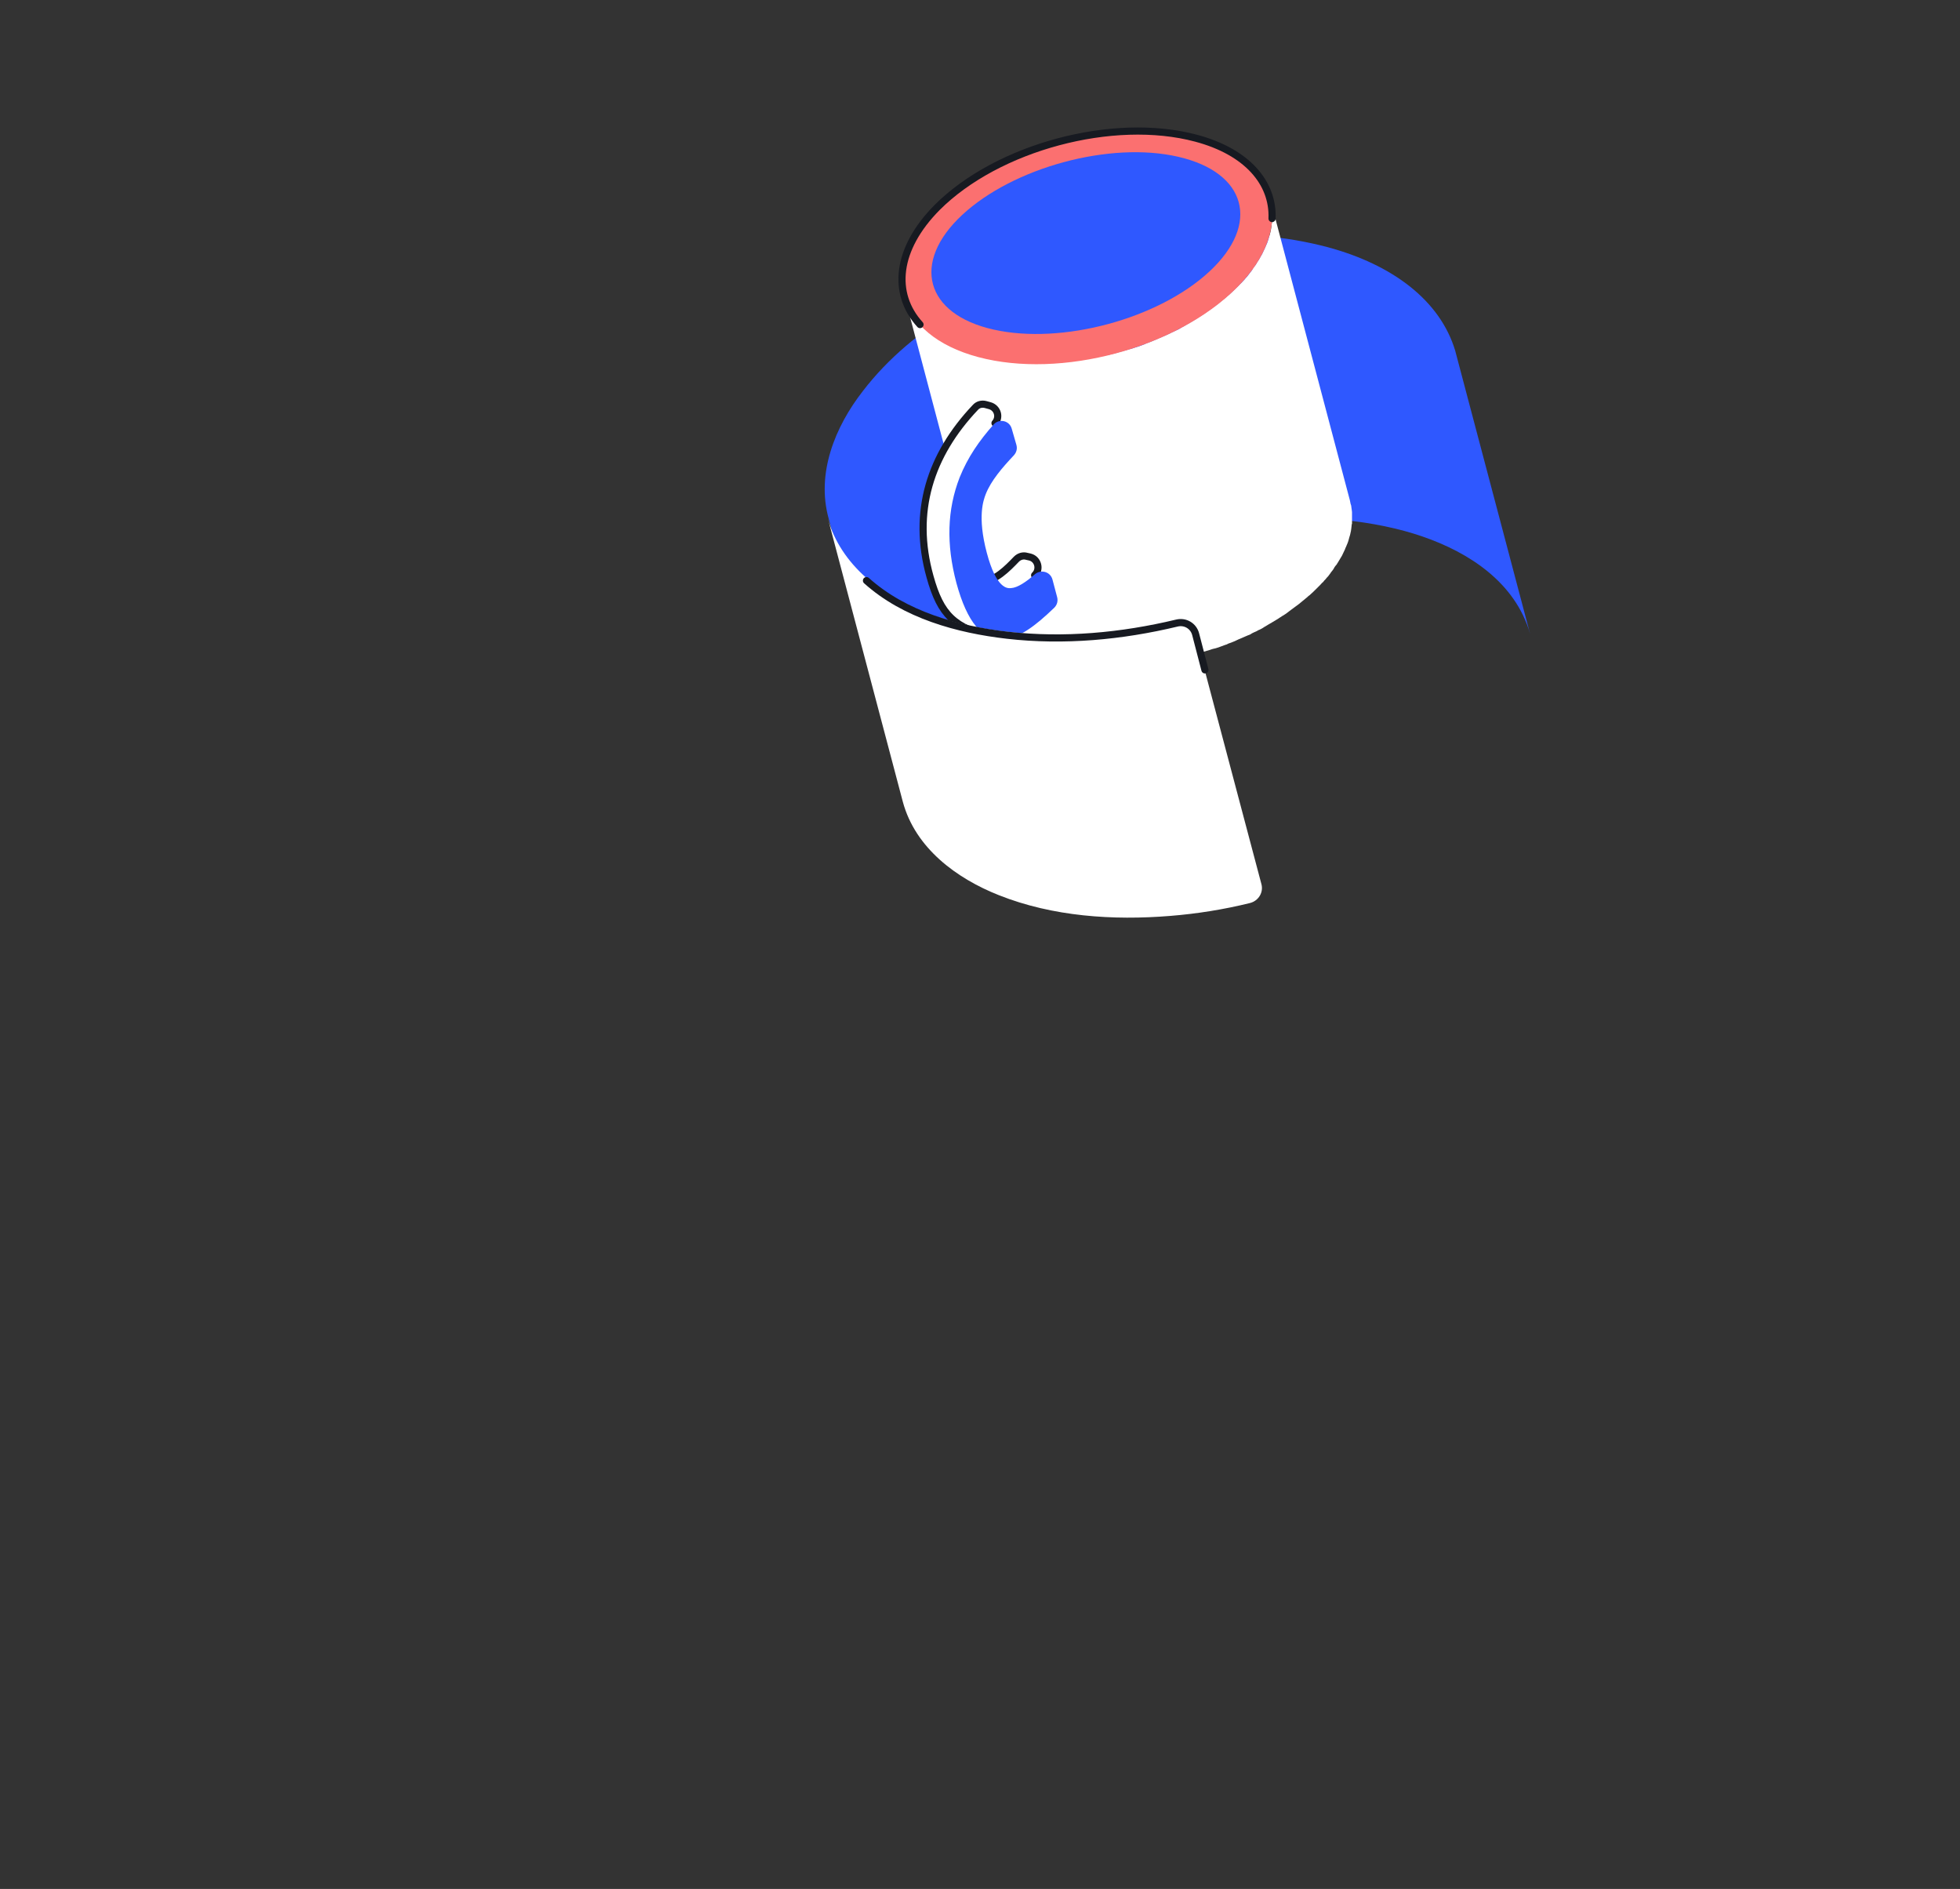 <?xml version="1.0" encoding="utf-8"?>
<!-- Generator: Adobe Illustrator 22.1.0, SVG Export Plug-In . SVG Version: 6.00 Build 0)  -->
<svg version="1.1" id="Слой_1" xmlns="http://www.w3.org/2000/svg" xmlns:xlink="http://www.w3.org/1999/xlink" x="0px" y="0px"
	 viewBox="0 0 549 529" style="enable-background:new 0 0 549 529;" xml:space="preserve">
<rect x="0" y="0" width="549" height="529" fill="#333333" stroke="none"/>
<style type="text/css">
	.st0{fill:#2F58FF;}
	.st1{fill:#FFFFFF;}
	.st2{fill:#FB7070;}
	.st3{fill:none;stroke:#171A21;stroke-width:2;stroke-linecap:round;stroke-linejoin:round;stroke-miterlimit:10;}
</style>
<g id="Слой_8">
	<path class="st0" d="M371.8,69.2c-11.7-3.1-24.3-4.1-36.3-3.2c-12.1,0.9-24.1,3-35.7,6.7c-21.8,7-43.9,18.3-58.1,36.8
		c-7.8,10-13.1,23-9.6,35.7l21,79.4c-4-14.7,3.6-29.4,13.3-40.1c10-11,22.8-19.3,36.2-25.4c14.3-6.5,29.5-10.8,45-12.8
		c15.1-2,31-1.6,45.8,2.4c13.2,3.6,27,10.8,33.2,23.6c0.8,1.7,1.5,3.4,2,5.3l-21-79.4C403.4,84.2,390.1,74.1,371.8,69.2
		C370.7,68.9,390.1,74.1,371.8,69.2z"/>
	<path class="st1" d="M355.9,56.7c0.1,0.3,0.1,0.5,0.2,0.8c0,0.2,0.1,0.5,0.1,0.7c0,0.3,0.1,0.5,0.1,0.8c0,0.2,0,0.5,0,0.7
		c0,0.3,0,0.5,0,0.8c0,0.2,0,0.5,0,0.7c0,0.3,0,0.5,0,0.8c0,0.2,0,0.5-0.1,0.7c0,0.3-0.1,0.6-0.1,0.9c0,0.2-0.1,0.5-0.1,0.7
		c-0.1,0.3-0.1,0.6-0.2,0.9c-0.1,0.2-0.1,0.5-0.2,0.7c-0.1,0.4-0.2,0.7-0.3,1.1c-0.1,0.2-0.1,0.4-0.2,0.6c-0.1,0.4-0.3,0.8-0.5,1.2
		c-0.1,0.2-0.1,0.3-0.2,0.5c-0.3,0.6-0.6,1.3-0.9,1.9c-0.1,0.2-0.2,0.3-0.3,0.5c-0.3,0.5-0.5,1-0.9,1.5c-0.1,0.2-0.3,0.4-0.4,0.7
		c-0.2,0.3-0.4,0.6-0.6,0.8c-0.2,0.3-0.4,0.5-0.5,0.8c-0.2,0.3-0.4,0.6-0.6,0.8c-0.2,0.3-0.4,0.5-0.6,0.8s-0.5,0.6-0.7,0.8
		c-0.2,0.3-0.4,0.5-0.7,0.8s-0.5,0.6-0.8,0.8c-0.3,0.3-0.6,0.7-1,1c-0.6,0.6-1.3,1.3-2,1.9c-0.2,0.2-0.4,0.4-0.6,0.5
		c-0.5,0.5-1.1,0.9-1.7,1.4c-0.2,0.2-0.4,0.3-0.6,0.5c-0.7,0.6-1.5,1.2-2.3,1.7c-0.1,0.1-0.3,0.2-0.4,0.3c-0.7,0.5-1.3,0.9-2,1.4
		c-0.3,0.2-0.6,0.4-0.8,0.5c-0.4,0.2-0.8,0.5-1.1,0.7c-0.3,0.2-0.6,0.4-1,0.6s-0.8,0.5-1.2,0.7c-0.3,0.2-0.7,0.4-1,0.6
		c-0.4,0.2-0.8,0.4-1.2,0.7c-0.3,0.2-0.7,0.4-1,0.5c-0.4,0.2-0.8,0.4-1.3,0.6c-0.3,0.2-0.6,0.3-1,0.5c-0.9,0.4-1.8,0.8-2.8,1.2
		c-0.1,0.1-0.3,0.1-0.4,0.2c-0.8,0.3-1.6,0.7-2.5,1c-0.3,0.1-0.6,0.2-0.9,0.4c-0.5,0.2-1.1,0.4-1.6,0.6c-0.3,0.1-0.7,0.2-1,0.3
		c-0.6,0.2-1.1,0.4-1.7,0.5c-0.3,0.1-0.6,0.2-1,0.3c-0.5,0.1-1,0.3-1.5,0.4c-0.3,0.1-0.7,0.2-1,0.3c-0.5,0.1-1.1,0.3-1.6,0.4
		c-0.3,0.1-0.6,0.2-0.9,0.2c-0.5,0.1-1,0.2-1.5,0.3c-0.3,0.1-0.7,0.2-1,0.2c-0.5,0.1-1.1,0.2-1.6,0.3c-0.3,0.1-0.6,0.1-0.9,0.2
		c-0.7,0.1-1.3,0.2-2,0.3c-0.2,0-0.4,0.1-0.6,0.1c-0.8,0.1-1.7,0.2-2.5,0.3c-0.1,0-0.3,0-0.4,0c-0.7,0.1-1.5,0.2-2.2,0.2
		c-0.3,0-0.6,0-0.9,0.1c-0.6,0-1.1,0.1-1.7,0.1c-0.3,0-0.6,0-0.9,0c-0.6,0-1.2,0.1-1.8,0.1c-0.3,0-0.7,0-1,0c-0.6,0-1.1,0-1.7,0
		c-0.3,0-0.6,0-0.9,0c-0.9,0-1.8-0.1-2.6-0.1c-0.2,0-0.3,0-0.5,0c-1-0.1-2-0.2-3-0.3c-0.4,0-0.8-0.1-1.2-0.1c-0.3,0-0.6-0.1-0.9-0.1
		c-0.4-0.1-0.9-0.1-1.3-0.2c-0.3,0-0.6-0.1-0.9-0.1c-0.5-0.1-1-0.2-1.5-0.3c-0.2,0-0.5-0.1-0.7-0.1c-0.7-0.2-1.4-0.3-2.1-0.5
		c-5.1-1.4-9.3-3.3-12.6-5.8c-0.9-0.7-1.8-1.4-2.6-2.2c-0.4-0.4-0.8-0.8-1.1-1.2c-2.2-2.4-3.6-5.1-4.4-7.9l22.3,84.3
		c2,7.6,9.1,13.9,20.8,17.1c0.7,0.2,1.4,0.4,2.1,0.5c0.2,0.1,0.5,0.1,0.7,0.1c0.5,0.1,1,0.2,1.4,0.3c0.3,0.1,0.6,0.1,0.9,0.1
		c0.4,0.1,0.9,0.1,1.3,0.2c0.3,0,0.6,0.1,0.9,0.1s0.6,0.1,0.9,0.1c0.1,0,0.2,0,0.3,0c1,0.1,2,0.2,3,0.3c0.2,0,0.3,0,0.5,0
		c0.9,0.1,1.7,0.1,2.6,0.1c0.1,0,0.3,0,0.4,0c0.2,0,0.3,0,0.5,0c0.6,0,1.1,0,1.7,0c0.3,0,0.7,0,1,0c0.6,0,1.2,0,1.8-0.1
		c0.2,0,0.5,0,0.7,0c0.1,0,0.1,0,0.2,0c0.6,0,1.1-0.1,1.7-0.1c0.3,0,0.6,0,0.9-0.1c0.7-0.1,1.5-0.1,2.2-0.2c0.1,0,0.2,0,0.4,0
		c0.8-0.1,1.7-0.2,2.5-0.3c0.2,0,0.4-0.1,0.6-0.1c0.7-0.1,1.3-0.2,2-0.3c0.3-0.1,0.6-0.1,0.9-0.2c0.5-0.1,1.1-0.2,1.6-0.3
		c0.3-0.1,0.7-0.2,1-0.2c0.5-0.1,1-0.2,1.5-0.3h0.1c0.3-0.1,0.6-0.1,0.8-0.2c0.5-0.1,1.1-0.3,1.6-0.4c0.4-0.1,0.7-0.2,1-0.3
		c0.5-0.1,1-0.3,1.5-0.4c0.1,0,0.2-0.1,0.3-0.1c0.2-0.1,0.5-0.1,0.7-0.2c0.6-0.2,1.1-0.4,1.7-0.5c0.3-0.1,0.7-0.2,1-0.3
		c0.5-0.2,1.1-0.4,1.6-0.6c0.2-0.1,0.4-0.1,0.6-0.2c0.1,0,0.3-0.1,0.4-0.2c0.8-0.3,1.7-0.6,2.5-1c0.1-0.1,0.3-0.1,0.4-0.2
		c0.9-0.4,1.9-0.8,2.8-1.2c0.1,0,0.2-0.1,0.3-0.1c0.2-0.1,0.5-0.2,0.7-0.4c0.4-0.2,0.8-0.4,1.3-0.6c0.3-0.2,0.7-0.4,1-0.5
		c0.4-0.2,0.8-0.4,1.2-0.7c0.3-0.2,0.7-0.4,1-0.6c0.4-0.2,0.8-0.5,1.2-0.7c0.3-0.2,0.7-0.4,1-0.6c0.4-0.2,0.8-0.5,1.1-0.7
		c0.2-0.1,0.3-0.2,0.5-0.3c0.1-0.1,0.2-0.2,0.3-0.2c0.7-0.4,1.4-0.9,2-1.4c0.1-0.1,0.3-0.2,0.4-0.3c0.8-0.6,1.5-1.1,2.3-1.7
		c0.2-0.2,0.4-0.3,0.6-0.5c0.6-0.5,1.1-0.9,1.7-1.4c0.2-0.2,0.4-0.4,0.6-0.5c0.7-0.6,1.4-1.3,2-1.9c0.2-0.2,0.4-0.4,0.5-0.5
		c0.2-0.2,0.3-0.3,0.5-0.5c0.3-0.3,0.5-0.6,0.8-0.8c0.2-0.3,0.4-0.5,0.7-0.8c0.2-0.3,0.5-0.6,0.7-0.8c0.2-0.3,0.4-0.5,0.6-0.8
		s0.4-0.6,0.6-0.8c0.2-0.3,0.4-0.5,0.5-0.8c0.2-0.3,0.4-0.6,0.6-0.8c0.1-0.1,0.2-0.2,0.2-0.3c0.1-0.1,0.1-0.2,0.2-0.3
		c0.3-0.5,0.6-1,0.9-1.5c0.1-0.2,0.2-0.3,0.3-0.5c0.3-0.6,0.6-1.3,0.9-1.9v-0.1c0.1-0.1,0.1-0.3,0.2-0.4c0.2-0.4,0.3-0.8,0.5-1.2
		c0.1-0.2,0.1-0.4,0.2-0.6c0.1-0.4,0.2-0.7,0.3-1.1c0-0.1,0.1-0.2,0.1-0.3s0.1-0.3,0.1-0.4c0.1-0.3,0.1-0.6,0.2-0.9
		c0-0.2,0.1-0.5,0.1-0.7c0-0.3,0.1-0.6,0.1-0.9c0-0.1,0-0.3,0.1-0.4c0-0.1,0-0.2,0-0.3c0-0.3,0-0.5,0-0.8c0-0.2,0-0.5,0-0.7
		c0-0.3,0-0.5,0-0.8c0-0.1,0-0.3,0-0.4c0-0.1,0-0.2,0-0.3c0-0.3-0.1-0.5-0.1-0.8c0-0.2-0.1-0.5-0.1-0.7c0-0.3-0.1-0.5-0.2-0.8
		c0-0.2-0.1-0.3-0.1-0.5s-0.1-0.3-0.1-0.5l-22.3-84.3C355.8,56.1,355.9,56.4,355.9,56.7z"/>
	<path class="st2" d="M335,38.7c23.1,6.2,28.3,25,11.4,41.9S297.2,106.2,274,100s-28.3-24.9-11.5-41.9S311.8,32.5,335,38.7z"/>
	<path class="st2" d="M257.7,90.9c-7.9-8.7-6.7-21.2,4.8-32.8c16.9-16.9,49.3-25.6,72.5-19.4c14.3,3.8,21.7,12.5,21.3,22.5"/>
	<path class="st3" d="M257.7,90.9c-7.9-8.7-6.7-21.2,4.8-32.8c16.9-16.9,49.3-25.6,72.5-19.4c14.3,3.8,21.7,12.5,21.3,22.5"/>
	<path class="st0" d="M330,43.9c19.2,4.4,23.1,18.8,8.8,32.1c-14.3,13.3-41.3,20.6-60.5,16.3c-19.2-4.3-23.1-18.8-8.8-32.1
		C283.8,46.9,310.9,39.5,330,43.9z"/>
	<path class="st1" d="M275.1,162.7c3.5,0.2,7.1-3.5,9.6-6.1c0.8-0.8,1.9-1.1,2.9-0.8l0.9,0.2c2.3,0.6,3,3.5,1.3,5.1
		c-2.4,2.2-5.2,4.2-7.7,3.5l-7.6-2.1C274.7,162.6,274.9,162.7,275.1,162.7z M260.5,161.6c3,10.8,6.8,14.3,17.8,17.1
		c-10.5-2.9-12.6-22.2-12.3-30.7c0.3-11.6,5.4-21.1,12.7-29.4c1.5-1.7,0.7-4.3-1.5-4.9l-1.1-0.3c-1.1-0.3-2.2,0-2.9,0.8
		C260.6,127.5,255.4,143.3,260.5,161.6z"/>
	<path class="st1" d="M278.7,118.5c1.5-1.7,0.7-4.3-1.5-4.9l-1.1-0.3c-1.1-0.3-2.2,0-2.9,0.8c-12.6,13.3-17.8,29.2-12.7,47.4
		c3,10.8,6.8,14.3,17.8,17.1"/>
	<path class="st3" d="M274.5,162.6c0.2,0,0.4,0.1,0.6,0.1c3.5,0.2,7.1-3.5,9.6-6.1c0.8-0.8,1.9-1.1,2.9-0.8l0.9,0.2
		c2.3,0.6,3,3.5,1.3,5.1 M278.7,118.5c1.5-1.7,0.7-4.3-1.5-4.9l-1.1-0.3c-1.1-0.3-2.2,0-2.9,0.8c-12.6,13.3-17.8,29.2-12.7,47.4
		c3,10.8,6.8,14.3,17.8,17.1"/>
	<path class="st0" d="M283.4,120.1c-0.6-2.3-3.5-3-5.1-1.2c-4,4.5-7.2,9.1-9.5,14.8c-3.5,9-3.8,18.7-0.9,29.6
		c3,11,7.3,16.1,13.1,15.7c4.5-0.3,9-3.7,14.3-8.8c0.8-0.8,1.1-1.9,0.8-3l-1.3-4.9c-0.6-2.2-3.2-2.9-4.9-1.5
		c-2.5,2.2-4.9,3.8-6.7,3.9c-1,0.1-4.1,0.3-6.8-9.9c-2.7-10.2-0.9-14.8-0.3-16.4c1.5-3.8,4.6-7.4,7.9-10.9c0.7-0.8,1-1.8,0.7-2.9
		L283.4,120.1z"/>
	<path class="st1" d="M329.3,173.5c-15.4,3.7-31.6,5.2-47.4,3.4c-14-1.6-28.8-5.7-39.5-15.3c-4.9-4.4-8.8-10-10.5-16.4l21,79.4
		c3.5,12.9,15,21.4,26.9,26.1c15.1,6,32,7.1,48,5.8c7.5-0.6,15-1.8,22.3-3.6c2.4-0.6,3.9-3,3.2-5.4l-18.8-70.9
		C333.9,174.3,331.6,172.9,329.3,173.5z"/>
	<path class="st3" d="M337.5,187.6l-2.6-10c-0.6-2.3-2.9-3.7-5.3-3.1c-15.4,3.7-31.6,5.2-47.4,3.4c-14-1.6-28.8-5.7-39.5-15.3"/>
</g>
</svg>

